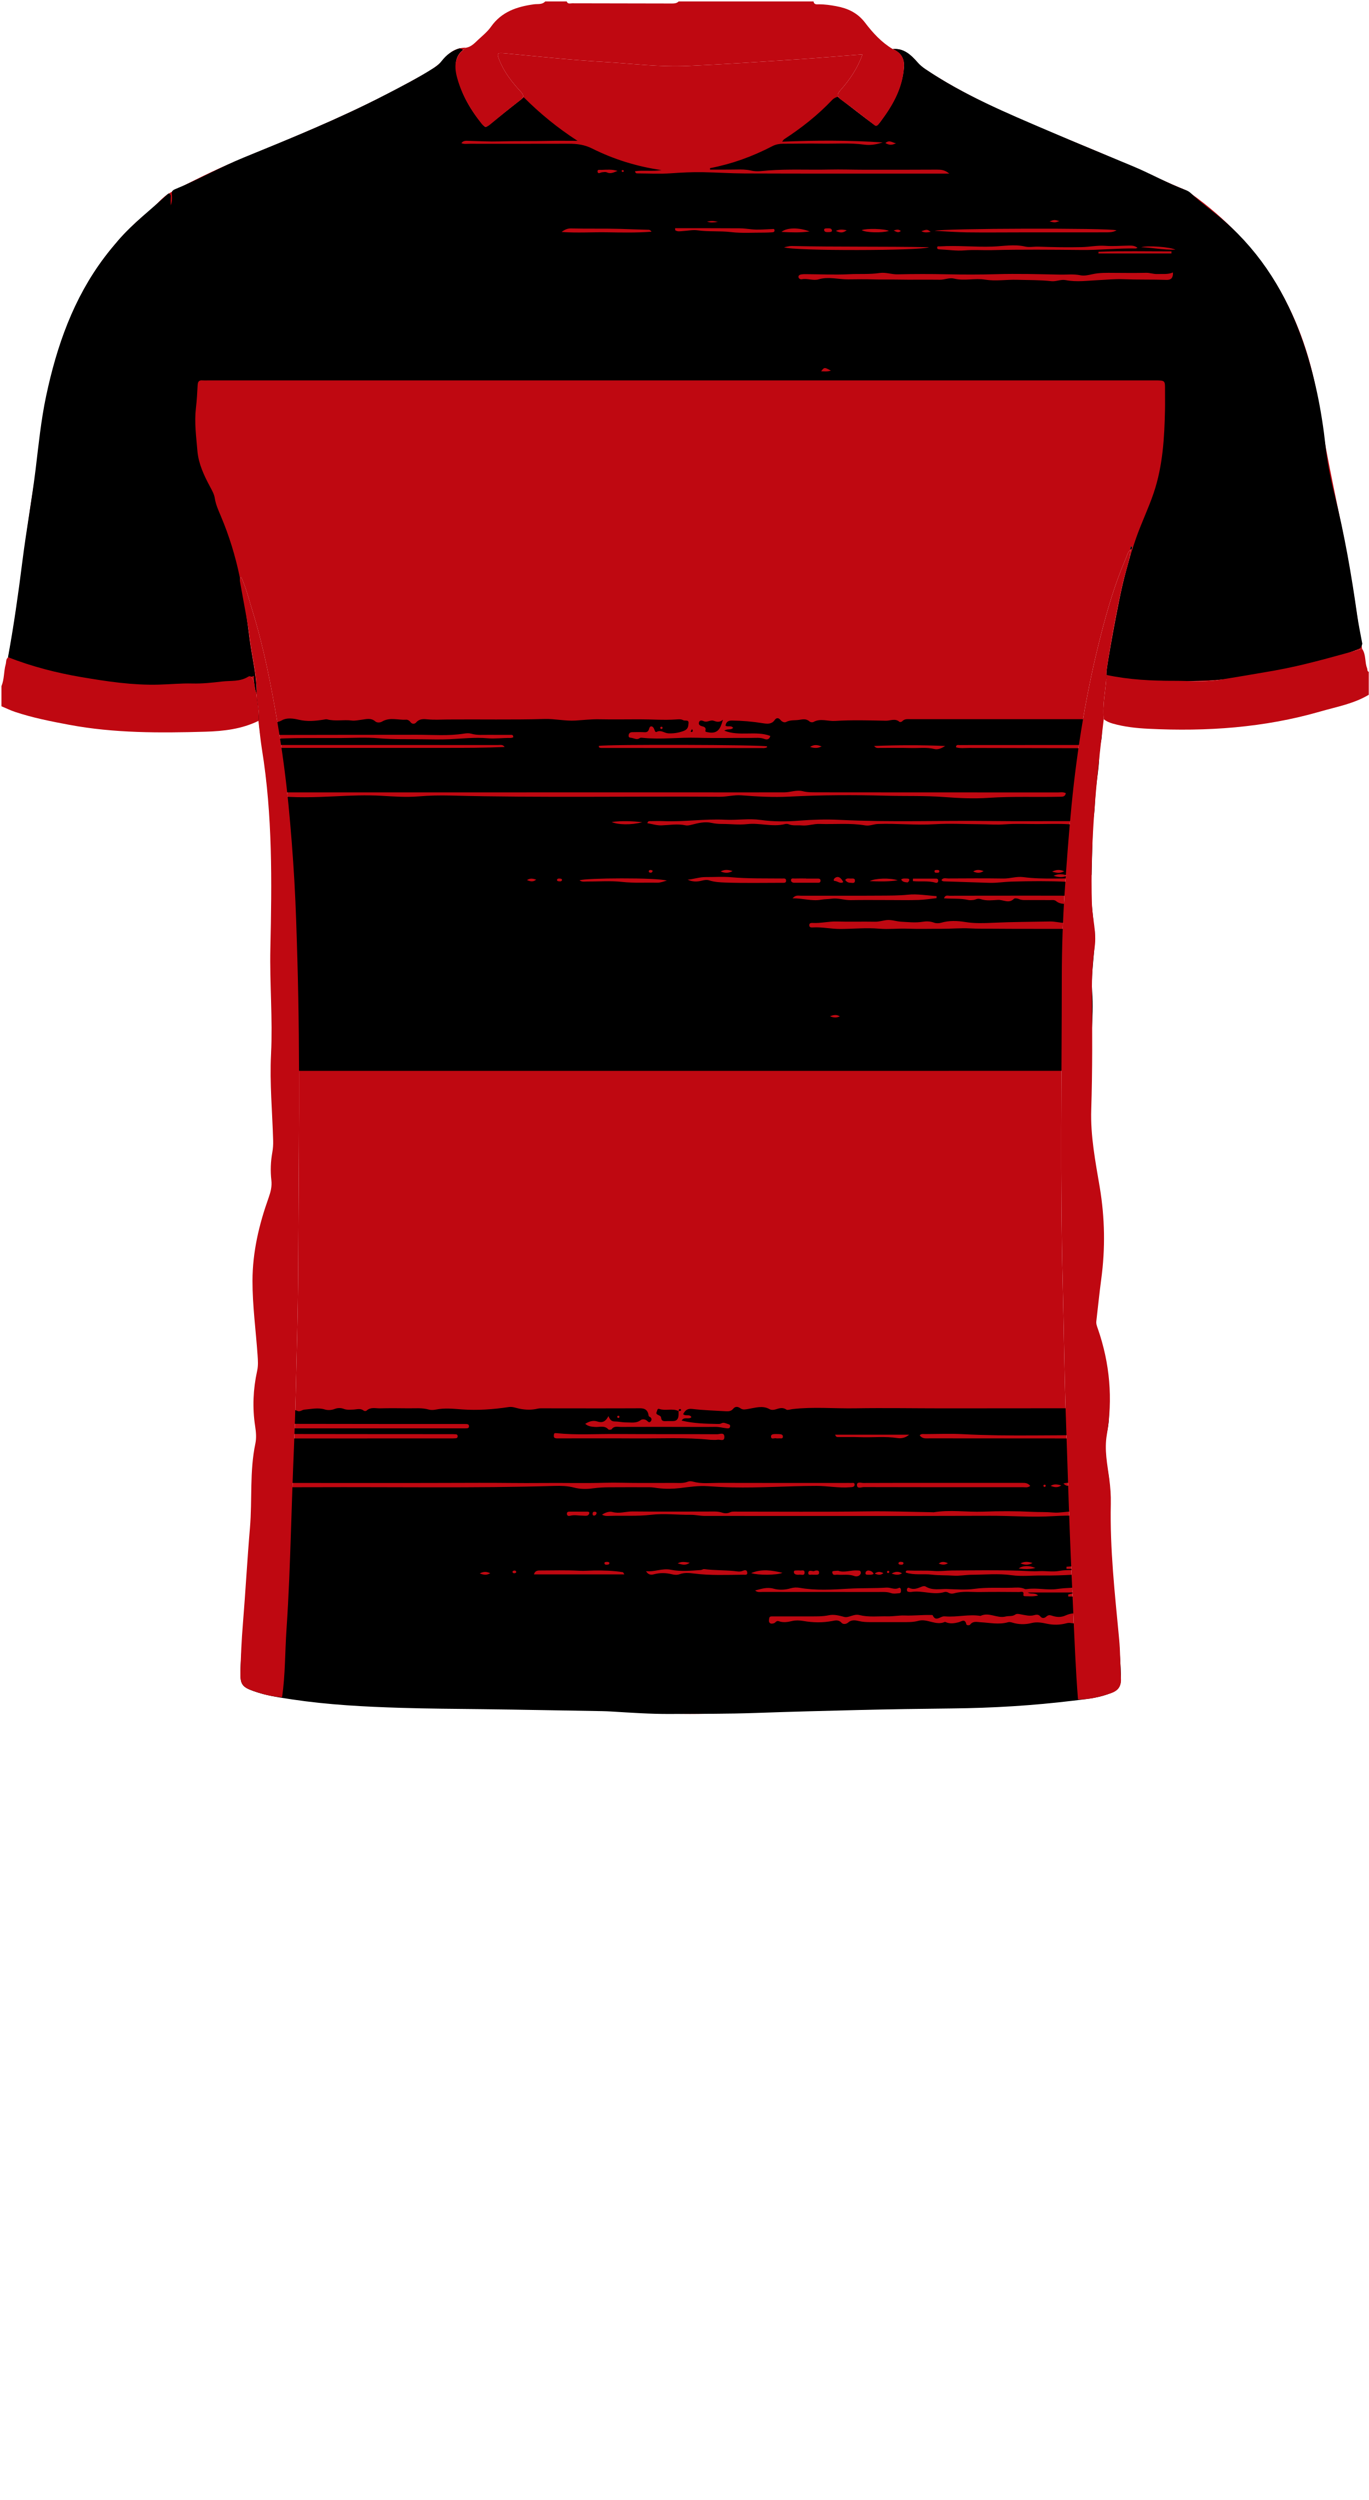 <!--?xml version="1.0" encoding="utf-8"?-->
<!-- Generator: Adobe Illustrator 24.2.3, SVG Export Plug-In . SVG Version: 6.00 Build 0)  -->
<svg version="1.1" id="Camada_1" xmlns="http://www.w3.org/2000/svg" xmlns:xlink="http://www.w3.org/1999/xlink" x="0px" y="0px" viewBox="0 0 229 418" enable-background="new 0 0 229 418" xml:space="preserve">
<g onclick="select(this)" class="" id="estampa-primaria" fill="#bf0811">
	<path d="M42.902,115.958c-0.358-0.764-0.184-1.656-0.608-2.417
		c-0.207-0.372-0.405-0.644-0.813-0.386c-1.333,0.844-2.878,0.617-4.314,0.783
		c-1.651,0.191-3.319,0.38-5.007,0.335c-1.869-0.05-3.743,0.141-5.615,0.191
		c-4.374,0.116-8.661-0.537-12.964-1.267c-4.191-0.712-8.254-1.768-12.204-3.307
		c1.798-9.509,2.691-19.151,4.262-28.695c0.843-5.123,1.159-10.324,2.257-15.417
		c1.771-8.212,4.54-15.988,9.641-22.784c2.098-2.796,4.47-5.34,7.214-7.503
		c1.336-1.053,2.301-2.536,3.833-3.335c3.615-1.887,7.258-3.725,11.031-5.28
		c9.988-4.115,19.998-8.181,29.459-13.446c1.974-1.099,4.012-2.076,5.517-3.9
		c0.81-0.982,1.993-1.59,3.372-1.554c-1.702,1.16-2.15,2.664-1.492,5.043
		c0.792,2.86,2.244,5.366,4.09,7.668c0.438,0.547,0.794,0.65,1.366,0.176
		c1.691-1.403,3.393-2.796,5.138-4.13c0.727-0.556,0.456-0.963,0.005-1.45
		c-1.448-1.562-2.74-3.232-3.541-5.23c-0.471-1.176-0.373-1.259,0.909-1.138
		c5.527,0.519,11.047,1.118,16.591,1.439c4.658,0.27,9.307,0.889,13.978,0.675
		c6.057-0.278,12.109-0.688,18.16-1.084c3.658-0.24,7.311-0.561,11.114-0.857
		c-0.847,2.351-2.15,4.25-3.685,5.984c-0.617,0.697-0.649,1.07,0.144,1.639
		c1.785,1.28,3.502,2.654,5.245,3.992c0.31,0.237,0.577,0.589,0.976,0.075
		c2.21-2.842,4.024-5.849,4.255-9.577c0.091-1.474-0.522-2.445-1.867-2.989
		c1.811-0.146,2.969,0.955,4.052,2.159c0.344,0.382,0.661,0.744,1.109,1.042
		c8.899,5.916,18.849,9.655,28.62,13.738c5.068,2.117,10.032,4.458,15.089,6.593
		c0.284,0.12,0.549,0.297,0.803,0.477c12.347,8.723,19.389,20.774,21.563,35.558
		c1.398,9.507,3.74,18.809,5.33,28.264c0.695,4.136,1.291,8.288,1.933,12.433
		c-4.877,1.337-9.724,2.763-14.724,3.648c-3.059,0.542-6.128,1.044-9.191,1.55
		c-2.434,0.402-4.941,0.149-7.416,0.153c-3.837,0.007-7.653-0.176-11.418-0.98
		c0.006-0.278-0.016-0.56,0.024-0.833c0.71-4.839,1.613-9.641,2.673-14.417
		c0.421-1.898,1.176-3.717,1.323-5.677c0.305-0.166,0.316-0.373,0.091-0.634
		c-0.104,0.218-0.204,0.417-0.079,0.643c-0.501,0.315-0.57,0.887-0.777,1.363
		c-1.791,4.123-3.058,8.428-4.175,12.765c-2.415,9.381-3.985,18.912-4.934,28.559
		c-0.471,4.791-0.821,9.589-1.143,14.387c-0.32,4.777-0.487,9.572-0.491,14.36
		c-0.012,17.074-0.29,34.149,0.154,51.224c0.19,7.308,0.259,14.619,0.512,21.927
		c0.169,4.868,0.325,9.737,0.488,14.605c0.203,6.025,0.462,12.045,0.745,18.066
		c0.235,4.984,0.41,9.971,0.812,14.946c-7.654,1.076-15.359,1.363-23.074,1.455
		c-12.948,0.154-25.89,0.563-38.833,0.93c-6.761,0.191-13.497-0.465-20.249-0.576
		c-8.711-0.143-17.423-0.25-26.134-0.422c-8.072-0.159-16.144-0.366-24.143-1.624
		c-0.236-0.037-0.471-0.087-0.706-0.131c0.552-3.76,0.484-7.563,0.742-11.344
		c0.383-5.612,0.577-11.239,0.762-16.862c0.147-4.469,0.288-8.937,0.479-13.405
		c0.258-6.025,0.373-12.056,0.523-18.085c0.104-4.194,0.178-8.394,0.195-12.585
		c0.068-17.032,0.357-34.066-0.14-51.098c-0.127-4.346-0.25-8.687-0.499-13.029
		c-0.246-4.291-0.576-8.57-0.995-12.846c-0.446-4.549-1.05-9.068-1.819-13.577
		c-1.078-6.323-2.288-12.608-4.181-18.744c-0.583-1.891-1.055-3.826-1.899-5.694
		c-0.302,0.298-0.245,0.54-0.206,0.765c0.573,3.306,1.275,6.596,1.692,9.921
		C42.203,110.101,43.015,112.976,42.902,115.958z"></path>
</g>
<g onclick="select(this)" class="" id="estampa-secundaria" fill="#000000">
	<path d="M42.967,116.182c-0.361-0.97-0.546-1.972-0.48-3.177
		c-1.104,0.337-2.08,0.736-3.107,0.93c-0.351,0.067-0.691,0.227-1.043,0.255
		c-2.813,0.222-5.604,0.696-8.45,0.522c-2.545-0.155-5.104-0.081-7.649-0.24
		c-3.726-0.233-7.438-0.473-11.123-1.284c-2.699-0.594-5.28-1.457-7.864-2.363
		c-0.664-0.233-1.279-0.607-1.917-0.917c0.979-5.342,1.739-10.716,2.416-16.103
		c0.641-5.105,1.574-10.17,2.198-15.275c0.504-4.122,0.905-8.254,1.768-12.32
		c1.773-8.356,4.549-16.298,9.767-23.206c0.722-0.956,1.487-1.881,2.269-2.79
		c2.513-2.921,5.595-5.238,8.399-7.85c0.355,0.028,0.447,0.216,0.418,0.562
		c-0.038,0.465-0.009,0.935-0.009,1.402c0.303-0.726,0.226-1.439,0.165-2.151
		c0.076-0.305,0.307-0.443,0.576-0.552c3.902-1.587,7.562-3.691,11.465-5.286
		c7.989-3.264,15.992-6.503,23.668-10.478c2.781-1.44,5.571-2.864,8.212-4.559
		c0.482-0.309,0.891-0.656,1.234-1.105c0.772-1.009,1.75-1.735,2.975-2.109
		c0.206,0.057,0.435,0.067,0.563,0.28c-1.348,1.051-1.291,2.52-1.005,3.934
		c0.679,3.361,2.352,6.238,4.602,8.795c0.051,0.058,0.13,0.09,0.258,0.176
		c2.1-1.661,4.218-3.336,6.336-5.012c2.674,2.675,5.579,5.072,9,7.285
		c-1.861,0-3.414-0.032-4.965,0.007c-2.712,0.067-5.423,0.001-8.137,0.088
		c-1.651,0.053-3.341-0.055-5.014-0.091c-0.457-0.01-0.97-0.111-1.318,0.385
		c0.476,0.191,0.955,0.102,1.421,0.102c5.518,0.005,11.036,0.006,16.554-0.008
		c1.359-0.003,2.601,0.152,3.896,0.798c3.595,1.794,7.417,3.003,11.611,3.61
		c-1.604,0.256-3.028-0.02-4.432,0.19c0.036,0.265,0.181,0.36,0.339,0.36
		c1.908,0.011,3.823,0.116,5.72-0.019c1.773-0.126,3.531-0.215,5.312-0.182
		c2.299,0.043,4.593,0.201,6.89,0.212c5.302,0.024,10.605,0.025,15.907,0.028
		c5.676,0.004,11.351-0.001,17.027-0.002c0.403-0,0.806-0,1.37-0
		c-0.713-0.61-1.358-0.67-2.055-0.666c-4.021,0.024-8.042,0.024-12.064,0.02
		c-1.998-0.002-3.998-0.08-5.995-0.033c-3.39,0.079-6.78-0.107-10.173,0.152
		c-0.92,0.07-1.903,0.248-2.829,0.027c-0.873-0.208-1.737-0.203-2.615-0.183
		c-0.719,0.016-1.439,0.013-2.158,0.015c-0.708,0.002-1.416,0-2.124,0
		c-0.003-0.082-0.007-0.164-0.01-0.245c3.668-0.696,7.131-1.959,10.432-3.677
		c0.573-0.298,1.197-0.407,1.851-0.406c2.079,0.005,4.159-0.056,6.238-0.017
		c2.432,0.046,4.868-0.16,7.298,0.172c1.032,0.141,2.066-0.049,3.075-0.371
		c-5.567-0.368-11.134-0.376-16.827-0.122c0.176-0.226,0.229-0.343,0.32-0.402
		c2.923-1.899,5.647-4.041,8.047-6.579c0.26-0.275,0.571-0.425,0.918-0.532
		c2.127,1.605,4.175,3.314,6.384,4.836c0.511-0.195,0.758-0.685,1.048-1.084
		c1.867-2.562,3.33-5.303,3.654-8.535c0.155-1.544-0.491-2.582-1.882-3.199
		c1.869-0.18,3.062,0.968,4.152,2.208c0.403,0.458,0.833,0.815,1.329,1.15
		c6.397,4.329,13.482,7.286,20.533,10.306c4.722,2.022,9.472,3.98,14.215,5.952
		c2.968,1.234,5.768,2.841,8.786,3.966c0.281,0.105,0.562,0.245,0.806,0.475
		c1.805,1.701,3.847,3.12,5.711,4.753c6.193,5.429,10.333,12.207,13.029,19.918
		c2.013,5.757,3.202,11.701,3.857,17.756c0.293,2.708,0.829,5.371,1.491,8.007
		c1.675,6.668,2.836,13.43,3.8,20.231c0.224,1.579,0.564,3.141,0.85,4.71
		c-0.101,0.33-0.126,0.647-0.552,0.828c-2.533,1.079-5.145,1.948-7.801,2.617
		c-3.974,1-8.043,1.536-12.089,2.191c-3.16,0.511-6.338,0.485-9.508,0.683
		c-1.314,0.082-2.629-0.102-3.939-0.096c-2.712,0.012-5.414-0.052-8.055-0.705
		c-0.582-0.144-0.662,0.185-0.885,0.47c-0.038-1.123,0.153-2.233,0.337-3.325
		c0.555-3.293,1.179-6.575,1.826-9.852c0.694-3.517,1.616-6.975,2.788-10.369
		c0.897-2.599,2.111-5.068,2.989-7.679c1.524-4.533,1.785-9.207,1.886-13.915
		c0.023-1.079-0.005-2.159,0.003-3.238c0.012-1.637,0.016-1.637-1.646-1.637
		c-52.828-0-105.655-0-158.483,0c-0.28,0-0.562,0.022-0.839-0.004
		c-0.606-0.058-0.82,0.174-0.854,0.805c-0.068,1.272-0.137,2.551-0.286,3.813
		c-0.284,2.405,0.047,4.777,0.245,7.15c0.182,2.178,1.114,4.143,2.139,6.05
		c0.322,0.6,0.666,1.208,0.769,1.876c0.169,1.084,0.621,2.059,1.037,3.046
		c1.368,3.241,2.397,6.587,3.115,10.027c0.643,3.08,1.162,6.184,1.502,9.313
		C41.961,109.191,42.891,112.63,42.967,116.182z M196.208,45.551
		c-0.873,0.372-1.74,0.221-2.601,0.263c-0.647,0.031-1.246-0.22-1.897-0.204
		c-1.797,0.043-3.597,0.024-5.395,0.009c-1.197-0.01-2.387-0.042-3.572,0.222
		c-0.656,0.146-1.379,0.313-2.011,0.181c-1.136-0.237-2.272-0.086-3.39-0.109
		c-3.573-0.076-7.15-0.177-10.728-0.073c-2.735,0.08-5.472,0.074-8.209,0.016
		c-2.755-0.059-5.512-0.057-8.267,0.008c-1.009,0.024-1.982-0.369-2.961-0.224
		c-1.716,0.254-3.44,0.119-5.158,0.206c-2.416,0.123-4.845,0.001-7.268-0.012
		c-0.239-0.001-0.482,0.004-0.717,0.044c-0.241,0.042-0.497,0.152-0.468,0.443
		c0.028,0.284,0.355,0.407,0.538,0.371c0.956-0.191,1.93,0.281,2.835,0.01
		c1.667-0.5,3.323,0.03,4.973,0.007c1.388-0.019,2.834-0.039,4.245,0.009
		c1.284,0.043,2.599-0.004,3.904,0.024c2.383,0.052,4.768-0.009,7.152,0.028
		c0.806,0.012,1.59-0.389,2.373-0.192c1.727,0.435,3.469-0.108,5.199,0.177
		c1.774,0.292,3.565-0.032,5.352,0.023c1.913,0.059,3.829,0.023,5.734,0.234
		c0.809,0.09,1.575-0.338,2.375-0.18c1.855,0.366,3.705,0.083,5.558-0
		c1.346-0.06,2.708-0.207,4.036-0.152c2.433,0.101,4.865,0.033,7.296,0.117
		C195.843,46.82,196.262,46.498,196.208,45.551z M156.36,38.59
		c1.798,0.09,3.595,0.234,5.393,0.259c2.944,0.042,5.889,0.006,8.833,0.004
		c4.835-0.003,9.671-0.006,14.506-0.006c0.572-0,1.134-0.029,1.674-0.338
		C185.757,38.09,157.488,38.162,156.36,38.59z M190.284,41.432
		c-0.524-0.4-1.003-0.378-1.475-0.371c-1.303,0.017-2.605,0.139-3.911,0.038
		c-1.319-0.102-2.62,0.183-3.927,0.215c-2.419,0.06-4.844,0.011-7.263-0.076
		c-0.752-0.027-1.535,0.144-2.236-0.019c-1.83-0.424-3.665-0.052-5.458,0.008
		c-2.939,0.099-5.865-0.225-8.795-0.034c-0.194,0.013-0.419-0.101-0.455,0.182
		c-0.034,0.266,0.194,0.309,0.397,0.317c1.393,0.055,2.814,0.291,4.167,0.174
		c1.55-0.134,3.085-0.004,4.619-0.044c4.976-0.13,9.958-0.08,14.937-0.026
		c3.033,0.033,6.051-0.312,9.082-0.253
		C190.041,41.547,190.115,41.495,190.284,41.432z M131.153,41.343
		c1.558,0.648,23.202,0.587,24.248-0.013c-7.658-0.155-15.321-0.024-22.979-0.204
		C132.001,41.116,131.576,41.267,131.153,41.343z M93.942,38.784
		c2.69,0.191,5.12,0.014,7.543,0.054c2.459,0.041,4.924,0.099,7.496-0.098
		c-0.261-0.382-0.468-0.326-0.656-0.329c-1.504-0.029-3.011-0.101-4.511-0.144
		c-2.746-0.08-5.49-0.006-8.234-0.076
		C95.071,38.177,94.591,38.282,93.942,38.784z M112.921,38.15
		c0.009,0.114,0.019,0.228,0.028,0.342c0.387,0.274,0.83,0.168,1.251,0.141
		c0.83-0.053,1.715-0.236,2.482-0.126c1.857,0.264,3.719,0.073,5.576,0.295
		c1.849,0.22,3.742,0.081,5.616,0.091c0.438,0.002,0.877-0.028,1.314-0.051
		c0.218-0.011,0.402-0.102,0.373-0.353c-0.033-0.286-0.235-0.201-0.441-0.193
		c-1.132,0.043-2.276,0.157-3.395,0.042c-0.669-0.069-1.337-0.162-2.011-0.168
		c-1.713-0.014-3.426-0.017-5.139-0.019
		C116.691,38.148,114.806,38.15,112.921,38.15z M195.958,42.374
		c0.001-0.115,0.002-0.231,0.002-0.346c-4.072,0.007-8.144-0.097-12.215,0.068
		c0,0.093,0,0.186,0,0.279C187.816,42.374,191.887,42.374,195.958,42.374
		z M130.721,38.773c1.679,0.093,3.193,0.15,4.705-0.082
		C133.625,38.011,131.619,38.026,130.721,38.773z M148.686,38.607
		c-0.674-0.37-3.737-0.459-4.543-0.131
		C144.815,38.902,147.53,38.98,148.686,38.607z M190.9,41.335
		c1.839,0.059,3.653,0.465,5.711,0.409
		C195.829,41.299,191.95,40.997,190.9,41.335z M103.301,28.579
		c-0.897-0.304-1.796-0.207-2.688-0.177c-0.247,0.008-0.704-0.114-0.659,0.268
		c0.061,0.512,0.461,0.168,0.738,0.136c0.273-0.031,0.595-0.094,0.821,0.014
		C102.167,29.129,102.719,28.787,103.301,28.579z M148.104,23.916
		c0.654,0.397,1.204,0.347,1.768,0.022C149.325,23.91,148.807,23.295,148.104,23.916z
		 M138.991,61.968c-1.101-0.597-1.101-0.597-1.635,0.108
		C137.876,62.083,138.335,62.17,138.991,61.968z M138.623,38.806
		c0.235-0.008,0.58-0.008,0.536-0.294c-0.06-0.392-0.471-0.332-0.776-0.336
		c-0.23-0.003-0.58,0-0.531,0.292
		C137.915,38.842,138.307,38.815,138.623,38.806z M175.561,37.022
		c0.89,0.209,0.89,0.209,1.644-0.056
		C176.356,36.722,176.356,36.722,175.561,37.022z M155.683,38.757
		c-0.609-0.432-0.609-0.432-1.561-0.104
		C154.664,38.947,155.146,38.856,155.683,38.757z M141.632,38.487
		c-0.654-0.11-1.135-0.197-1.819,0.113
		C140.525,38.937,141.005,38.999,141.632,38.487z M149.491,38.527
		c0.509,0.291,0.809,0.429,1.193,0.093C150.328,38.295,150.012,38.375,149.491,38.527z
		 M120.092,37.095c-0.725-0.182-1.171-0.184-1.822-0.036
		C118.919,37.262,119.365,37.202,120.092,37.095z M104.135,28.423
		c-0.138,0.043-0.177,0.144-0.121,0.252c0.025,0.048,0.133,0.09,0.192,0.077
		c0.127-0.027,0.17-0.139,0.109-0.248
		C104.288,28.456,104.19,28.446,104.135,28.423z"></path>
	<path d="M182.395,179.031c-21.038,0.001-42.077,0.003-63.115,0.003
		c-23.958,0-47.916-0.001-71.874-0.001c-0.32,0-0.643-0.027-0.959,0.005
		c-0.662,0.068-0.829-0.195-0.914-0.865c-0.337-2.643,0.142-5.254,0.174-7.88
		c0.017-1.433-0.077-2.871-0.188-4.301c-0.219-2.833-0.273-5.663,0.022-8.493
		c0.101-0.966-0.132-1.908-0.152-2.867c-0.058-2.799,0.184-5.59,0.174-8.389
		c-0.011-2.959-0.17-5.911-0.244-8.866c-0.028-1.114-0.196-2.225-0.319-3.335
		c-0.079-0.71,0.243-1.086,0.97-1.004c3.344,0.378,6.707,0.258,10.042,0.099
		c2.594-0.124,5.19-0.241,7.766-0.093c2.074,0.119,4.154,0.274,6.206,0.106
		c1.796-0.147,3.584-0.19,5.37-0.143c15.027,0.393,30.057,0.102,45.085,0.203
		c1.199,0.008,2.36-0.335,3.567-0.241c2.664,0.208,5.337,0.355,8.005,0.219
		c5.388-0.275,10.78-0.303,16.166-0.153c3.268,0.091,6.547-0.026,9.797,0.223
		c2.475,0.19,4.951,0.299,7.397,0.133c3.99-0.271,7.974-0.092,11.959-0.184
		c0.392-0.009,0.817,0.037,0.961-0.587c-0.434-0.244-0.912-0.133-1.357-0.133
		c-10.719-0.009-21.438-0.009-32.158-0.012c-2.599-0.001-5.199,0.007-7.798-0.01
		c-0.909-0.006-1.81,0.045-2.725-0.19c-1.012-0.259-2.041,0.197-3.069,0.199
		c-5.359,0.011-10.719,0-16.078,0c-17.278,0-34.556,0.002-51.834,0.004
		c-5.799,0-11.599,0.002-17.398-0.002c-1.04-0.001-1.068-0.01-1.188-1.022
		c-0.248-2.095-0.467-4.193-0.711-6.415c3.43,0,6.821,0,10.211,0
		c3.359-0,6.719-0,10.078-0c3.4-0,6.799,0,10.199-0
		c3.315-0,6.63,0,9.953-0.149c-0.303-0.448-0.71-0.332-1.072-0.333
		c-9.599-0.007-19.197-0.005-28.796-0.004c-3.16,0-6.319,0.001-9.479,0
		c-0.28-0-0.561,0.005-0.838-0.026c-0.314-0.035-0.34-0.292-0.336-0.536
		c0.003-0.236,0.146-0.356,0.377-0.37c0.16-0.009,0.32-0.008,0.479-0.02
		c4.065-0.297,8.137-0.184,12.206-0.208c2.12-0.013,4.251-0.142,6.356,0.035
		c2.463,0.207,4.918,0.129,7.377,0.168c1.5,0.024,3.003,0.055,4.501-0.009
		c2.109-0.09,4.222-0.347,6.325-0.158c1.315,0.119,2.601-0.076,3.901-0.047
		c0.148,0.003,0.298-0.072,0.436-0.108c0.032-0.515-0.332-0.409-0.575-0.411
		c-1.16-0.013-2.32,0.01-3.48-0.007c-0.991-0.015-1.987,0.104-2.971-0.191
		c-0.368-0.11-0.804-0.078-1.193-0.015c-2.621,0.424-5.259,0.191-7.886,0.195
		c-8.693,0.012-17.386,0.011-26.078,0.035c-0.065-0.129-0.129-0.258-0.194-0.387
		c0.039-0.199,0.139-0.403-0.05-0.582c-0.033-0.326-0.066-0.651-0.098-0.977
		c0.014-0.13,0.028-0.261,0.043-0.391c0.752-0.063,1.481-0.095,2.242,0.118
		c0.465,0.13,0.983,0.09,1.551-0.236c0.816-0.468,1.902-0.308,2.805-0.094
		c1.42,0.337,2.787,0.211,4.179-0.015c0.195-0.032,0.41-0.087,0.591-0.039
		c1.353,0.352,2.735,0.015,4.098,0.191c0.54,0.07,1.101-0.068,1.65-0.133
		c0.739-0.088,1.557-0.358,2.273,0.265c0.304,0.264,0.823,0.235,1.145,0.043
		c1.314-0.783,2.712-0.217,4.064-0.315c0.222-0.016,0.511,0.14,0.695,0.401
		c0.255,0.363,0.704,0.341,0.932,0.072c0.563-0.666,1.288-0.591,1.987-0.526
		c1.1,0.102,2.192,0.029,3.29,0.02c5.397-0.046,10.798,0.072,16.192-0.084
		c1.772-0.051,3.483,0.367,5.233,0.258c1.308-0.081,2.607-0.239,3.925-0.212
		c2.238,0.047,4.478,0.01,6.717,0.006c2.056-0.004,4.112,0.17,6.17,0.023
		c0.392-0.028,0.809-0.08,1.177,0.125c0.303,0.169,0.948-0.154,0.891,0.503
		c-0.046,0.536-0.072,1.024-0.858,1.308c-0.859,0.311-1.682,0.43-2.539,0.385
		c-0.643-0.034-1.205-0.628-1.947-0.242c-0.227,0.118-0.312-0.233-0.402-0.467
		c-0.217-0.565-0.703-0.63-0.836-0.099c-0.199,0.793-0.691,0.603-1.184,0.602
		c-0.56-0.002-1.12-0.013-1.679,0.011c-0.367,0.016-0.595,0.229-0.585,0.614
		c0.009,0.344,0.292,0.296,0.522,0.339c0.451,0.084,0.878,0.381,1.359,0.031
		c0.133-0.097,0.391-0.049,0.588-0.029c3.01,0.296,6.018-0.111,9.03-0.021
		c2.996,0.089,5.997,0.007,8.995,0.028c0.748,0.005,1.504-0.107,2.249,0.179
		c0.36,0.139,0.808,0.114,0.965-0.509c-2.424-0.93-5.102,0.127-7.693-0.878
		c0.546-0.401,1.096-0.03,1.469-0.48c-0.34-0.465-0.91-0.096-1.275-0.353
		c0.089-0.618,0.433-0.868,1.067-0.862c1.749,0.016,3.481,0.169,5.208,0.449
		c0.701,0.114,1.441,0.192,1.952-0.532c0.298-0.423,0.642-0.41,0.975-0.013
		c0.254,0.303,0.641,0.492,0.958,0.325c0.682-0.358,1.397-0.234,2.095-0.336
		c0.654-0.096,1.233-0.249,1.786,0.244c0.187,0.167,0.507,0.194,0.688,0.094
		c1.17-0.646,2.399-0.088,3.592-0.165c2.826-0.181,5.672-0.095,8.509-0.036
		c0.746,0.016,1.555-0.454,2.269,0.184c0.073,0.065,0.36,0.018,0.438-0.071
		c0.407-0.466,0.939-0.373,1.45-0.373c10.276-0.002,20.552-0.002,30.828-0
		c1.106,0,1.106,0.005,1.208,1.158c-0.059,1.057-0.014,2.126-0.358,3.15
		c-6.394,0.004-12.788,0.007-19.182,0.011c-1.439,0.001-2.877-0.007-4.316,0.009
		c-0.232,0.003-0.599-0.14-0.612,0.376c0.734,0.218,1.492,0.102,2.235,0.105
		c7.272,0.026,14.544,0.037,21.816,0.053c0.003,0.15,0.005,0.3,0.008,0.45
		c-0.189,0.177-0.169,0.388-0.096,0.606c-0.001,2.146-0.447,4.251-0.62,6.382
		c-0.128,1.576-0.091,3.171-0.439,4.727c-0.977,0.171-1.955,0.019-2.933,0.016
		c-4.677-0.013-9.354,0.042-14.03-0.02c-8.462-0.112-16.925,0.24-25.387-0.193
		c-2.257-0.115-4.531-0.045-6.807,0.136c-2.122,0.169-4.279,0.182-6.434-0.124
		c-1.946-0.276-3.938,0.068-5.913-0.034c-3.428-0.177-6.844,0.381-10.275,0.234
		c-0.718-0.031-1.439-0.013-2.159,0.001c-0.211,0.004-0.491-0.08-0.593,0.347
		c0.8,0.13,1.571,0.393,2.386,0.363c1.333-0.048,2.661-0.297,4.001-0.008
		c0.335,0.072,0.696-0.015,1.055-0.107c1.075-0.276,2.188-0.544,3.285-0.301
		c0.597,0.132,1.174,0.18,1.766,0.178c1.41-0.004,2.81,0.187,4.233,0.026
		c2.087-0.236,4.187,0.521,6.287-0.001c0.187-0.046,0.42-0.051,0.593,0.019
		c0.734,0.299,1.499,0.137,2.247,0.207c1.005,0.094,1.956-0.289,2.962-0.253
		c2.545,0.09,5.102-0.188,7.635,0.247c0.73,0.126,1.396-0.214,2.115-0.24
		c3.177-0.118,6.347,0.242,9.527,0.041c2.49-0.158,4.99-0.008,7.484,0.003
		c1.42,0.006,2.83,0.125,4.264,0.015c1.789-0.137,3.596-0.043,5.394-0.045
		c1.719-0.002,3.443-0.075,5.156,0.025c1.291,0.076,2.569,0.376,3.828,0.042
		c0.332,0.437-0.033,0.935,0.273,1.308c-0.061,2.36-0.122,4.721-0.183,7.081
		c-0.129,0.57-0.511,0.679-1.047,0.658c-3.462-0.135-6.935,0.209-10.39-0.248
		c-1.122-0.148-2.197,0.26-3.319,0.241c-3.075-0.052-6.151-0.028-9.227-0.011
		c-0.375,0.002-0.853-0.188-1.13,0.272c0.149,0.199,0.306,0.209,0.464,0.214
		c2.517,0.081,5.034,0.16,7.55,0.245c1.235,0.042,2.459-0.172,3.682-0.206
		c3.141-0.087,6.292-0.119,9.428,0.036c1.307,0.065,2.591,0.161,3.888-0.019
		c0.014,0.155,0.029,0.311,0.043,0.466c-0.207,0.243-0.11,0.535-0.119,0.806
		c-0.035,1.078-0.03,1.076-1.147,1.073c-2.479-0.006-4.957-0.013-7.436-0.013
		c-4.997-0.001-9.994-0.001-14.991,0.014c-0.298,0.001-0.722-0.189-0.938,0.431
		c1.405,0.112,2.759-0.03,4.072,0.281c0.265,0.063,0.559,0.019,0.837-0.002
		c0.154-0.012,0.31-0.068,0.456-0.126c0.273-0.109,0.537-0.099,0.814-0.008
		c0.936,0.308,1.908,0.173,2.85,0.117c0.88-0.052,1.817,0.682,2.668-0.178
		c0.133-0.135,0.575-0.082,0.81,0.025c0.543,0.246,1.097,0.174,1.649,0.179
		c1.199,0.011,2.399-0.005,3.598,0.009c0.346,0.004,0.7-0.085,1.027,0.184
		c0.698,0.574,1.727,0.524,2.262,0.202c0.974-0.587,1.916-0.238,2.852-0.396
		c0.385-0.065,0.578,0.172,0.792,0.404c0.112,1.141,0.225,2.282,0.337,3.423
		c-1.539-0.029-3.077,0.049-4.617,0.022c-0.918-0.016-1.786-0.285-2.713-0.266
		c-3.155,0.065-6.31,0.066-9.465,0.216c-1.544,0.073-3.103,0.134-4.684-0.128
		c-1.291-0.213-2.691-0.272-4.03,0.127c-0.365,0.109-0.833,0.116-1.182-0.018
		c-0.631-0.242-1.28-0.249-1.886-0.15c-1.225,0.2-2.426,0.053-3.641-0.012
		c-0.831-0.045-1.622-0.377-2.474-0.26c-0.624,0.086-1.22,0.279-1.873,0.265
		c-2.116-0.046-4.236,0.035-6.351-0.036c-1.361-0.046-2.684,0.317-4.039,0.242
		c-0.269-0.015-0.616-0.011-0.599,0.396c0.017,0.404,0.365,0.368,0.631,0.353
		c1.516-0.086,3.002,0.26,4.52,0.259c2.178-0.001,4.351-0.239,6.535-0.046
		c1.562,0.138,3.137-0.062,4.712-0.002c1.93,0.073,3.864,0.01,5.797,0.02
		c1.571,0.008,3.131-0.152,4.717-0.065c1.234,0.068,2.499,0.04,3.751,0.051
		c4.073,0.037,8.146,0.02,12.219,0.027c0.355,0.001,0.707,0.063,1.058,0.106
		c1.254,0.152,2.523,0.313,3.769-0.097c0.152,1.234,0.031,2.461-0.066,3.691
		c-0.179,2.262-0.492,4.529-0.326,6.797
		C183.014,170.219,182.282,174.614,182.395,179.031z M156.666,150.161
		c0-0.114,0-0.228,0-0.342c-1.596-0.098-3.214-0.402-4.782-0.237
		c-1.557,0.164-3.101,0.145-4.647,0.158c-4.437,0.037-8.875,0.001-13.312,0.011
		c-0.386,0.001-0.845-0.154-1.354,0.438c1.741-0.022,3.234,0.512,4.762,0.235
		c0.598-0.108,1.188-0.085,1.774-0.17c1.086-0.156,2.118,0.26,3.196,0.238
		c2.135-0.043,4.271-0.013,6.407-0.013c1.639,0,3.279,0.038,4.917-0.014
		C154.642,150.434,155.653,150.267,156.666,150.161z M100.178,124.707
		c-0.002,0.04-0.008,0.08-0.005,0.12c0.003,0.035,0.007,0.076,0.027,0.102
		c0.023,0.03,0.061,0.056,0.097,0.068c0.075,0.024,0.153,0.053,0.229,0.053
		c8.916,0.009,17.831,0.017,26.747,0.021c0.316,0,0.64,0.043,0.943-0.096
		c0.036-0.016,0.077-0.036,0.099-0.067c0.093-0.13-0.143-0.052,0.003-0.118
		C127.521,124.499,101.503,124.422,100.178,124.707z M115.025,147.075
		c0.781,0.362,1.564,0.369,2.328,0.171c0.439-0.114,0.881-0.19,1.289-0.056
		c0.876,0.288,1.809,0.332,2.681,0.363c3.189,0.114,6.384,0.047,9.577,0.043
		c0.271-0,0.615,0.042,0.597-0.38c-0.018-0.416-0.363-0.337-0.629-0.34
		c-2.864-0.031-5.727,0.039-8.588-0.215c-1.413-0.125-2.847-0.015-4.271-0.024
		C116.995,146.631,116.036,146.981,115.025,147.075z M111.548,147.233
		c-1.622-0.543-13.751-0.451-14.604-0.053c0.418,0.317,0.858,0.196,1.259,0.199
		c1.952,0.016,3.922-0.151,5.85,0.065c1.992,0.223,3.967,0.084,5.949,0.13
		C110.514,147.585,111.032,147.353,111.548,147.233z M146.222,124.719
		c0.312,0.432,0.682,0.324,1.027,0.326c1.713,0.012,3.427-0.031,5.139,0.018
		c1.301,0.037,2.603-0.16,3.91,0.166c0.581,0.145,1.239-0.13,1.804-0.509
		C154.132,124.544,150.178,124.553,146.222,124.719z M134.839,146.887
		c0-0.005,0-0.011,0-0.016c-0.636,0-1.272-0.016-1.907,0.008
		c-0.239,0.009-0.64-0.123-0.62,0.315c0.01,0.227,0.256,0.394,0.526,0.395
		c1.351,0.003,2.701,0.003,4.052-0.001c0.228-0.001,0.374-0.119,0.368-0.361
		c-0.007-0.246-0.175-0.336-0.393-0.338
		C136.189,146.884,135.514,146.887,134.839,146.887z M107.436,137.466
		c-1.704-0.196-3.41-0.259-5.115-0.042
		C103.299,137.911,105.612,137.961,107.436,137.466z M152.714,146.893
		c-0.004,0.14-0.008,0.28-0.012,0.419c1.268,0.139,2.577-0.098,3.822,0.272
		c0.193,0.058,0.398-0.048,0.416-0.307c0.017-0.238-0.101-0.382-0.341-0.383
		C155.304,146.891,154.009,146.893,152.714,146.893z M150.171,147.173
		c-1.338-0.433-3.809-0.352-4.689,0.145
		C147.229,147.384,148.701,147.412,150.171,147.173z M141.065,147.476
		c-0.417-0.806-0.886-1.051-1.381-0.706c-0.188,0.131-0.372,0.496-0.056,0.513
		C140.112,147.309,140.54,147.812,141.065,147.476z M176.234,146.425
		c0.763,0.223,1.527,0.356,2.262-0.044
		C177.737,146.086,176.984,146.081,176.234,146.425z M141.375,147.11
		c0.212,0.313,0.504,0.475,0.855,0.475c0.279-0,0.719,0.169,0.778-0.264
		c0.075-0.558-0.422-0.429-0.735-0.436
		C141.988,146.878,141.66,146.771,141.375,147.11z M120.552,145.702
		c0.606,0.239,1.21,0.356,1.994-0.072
		C121.723,145.366,121.133,145.365,120.552,145.702z M137.438,124.787
		c-0.593-0.207-1.191-0.407-1.934,0.089
		C136.264,125.128,136.851,125.103,137.438,124.787z M178.016,145.66
		c-0.611-0.251-1.216-0.345-2.029,0.067
		C176.833,145.988,177.428,146.005,178.016,145.66z M88.151,147.141
		c0.526,0.228,1.053,0.363,1.535-0.081C89.169,146.886,88.657,146.784,88.151,147.141
		z M150.743,147.02c0.204,0.47,0.655,0.458,1.04,0.51
		c0.089,0.012,0.266-0.19,0.304-0.322c0.082-0.285-0.155-0.319-0.355-0.321
		C151.419,146.886,151.095,146.81,150.743,147.02z M140.488,169.927
		c-0.474-0.295-0.944-0.309-1.652-0.018
		C139.544,170.205,140.014,170.15,140.488,169.927z M182.852,133.095
		c-0.622-0.514-0.915-0.519-1.632-0.023
		C181.782,133.279,182.297,133.256,182.852,133.095z M162.791,145.703
		c0.529,0.226,1.058,0.361,1.746-0.064
		C163.812,145.372,163.299,145.359,162.791,145.703z M156.738,145.916
		c0.179-0.006,0.368-0.006,0.39-0.19c0.035-0.282-0.205-0.28-0.389-0.277
		c-0.176,0.003-0.437-0.039-0.421,0.245
		C156.332,145.963,156.588,145.892,156.738,145.916z M94.01,147.161
		c0.016-0.22-0.14-0.251-0.292-0.267c-0.191-0.021-0.422-0.046-0.523,0.137
		c-0.077,0.141,0.032,0.297,0.222,0.304
		C93.631,147.343,93.881,147.441,94.01,147.161z M109.168,145.615
		c0.025-0.074-0.11-0.112-0.215-0.146c-0.162-0.053-0.353-0.021-0.415,0.127
		c-0.066,0.158,0.04,0.297,0.239,0.306
		C108.936,145.908,109.093,145.908,109.168,145.615z M110.811,121.78
		c0.057-0.208-0.036-0.274-0.159-0.281c-0.062-0.003-0.162,0.045-0.184,0.096
		c-0.049,0.11-0.007,0.232,0.11,0.276
		C110.699,121.916,110.787,121.842,110.811,121.78z M180.448,132.964
		c-0.056-0.183-0.168-0.231-0.277-0.191c-0.117,0.043-0.15,0.172-0.092,0.281
		c0.027,0.051,0.125,0.096,0.186,0.09
		C180.39,133.132,180.46,133.046,180.448,132.964z"></path>
	<path d="M42.681,237.388c0-0.591,0-1.183,0-1.879
		c0.837,0.142,1.547,0.238,2.286-0.014c0.459-0.157,1.016-0.079,1.536,0.038
		c1.076,0.242,2.219-0.123,3.284,0.372c0.376,0.175,0.744-0.202,1.148-0.232
		c1.136-0.086,2.247-0.381,3.41-0.022c0.497,0.154,1.1,0.119,1.65-0.094
		c0.494-0.191,1.032-0.192,1.522-0.005c0.513,0.196,1.028,0.129,1.539,0.118
		c0.611-0.013,1.233-0.291,1.803,0.188c0.09,0.076,0.365,0.074,0.446-0.004
		c0.678-0.658,1.515-0.375,2.285-0.393c1.559-0.038,3.119-0.03,4.678-0.005
		c1.149,0.019,2.306-0.121,3.446,0.204c0.37,0.105,0.809,0.085,1.193,0.006
		c1.46-0.3,2.897-0.137,4.367-0.03c2.614,0.19,5.24-0.003,7.839-0.394
		c0.617-0.093,1.183,0.153,1.749,0.268c1.038,0.212,2.034,0.249,3.058,0.004
		c0.305-0.073,0.634-0.058,0.952-0.058c5.397,0.002,10.795,0.024,16.192-0.007
		c0.778-0.004,1.204,0.257,1.394,0.97c0.04,0.15-0,0.353,0.161,0.424
		c0.397,0.175,0.447,0.52,0.244,0.778c-0.303,0.386-0.509-0.036-0.764-0.187
		c-0.278-0.165-0.693-0.193-0.918-0.016c-0.75,0.591-1.604,0.377-2.418,0.391
		c-0.65,0.011-1.303-0.161-1.955-0.16c-0.56,0.001-0.804-0.346-1.03-0.898
		c-0.46,0.914-1.011,1.188-1.881,0.898c-0.652-0.217-1.324-0.03-2.006,0.398
		c0.505,0.446,1.063,0.476,1.641,0.522c0.752,0.06,1.589-0.308,2.237,0.417
		c0.08,0.09,0.48,0.064,0.551-0.037c0.414-0.586,1.007-0.379,1.532-0.381
		c3.359-0.015,6.718-0.008,10.076-0.007c1.903,0.001,3.806,0.028,5.708-0.004
		c0.649-0.011,1.256,0.165,1.884,0.232c0.217,0.023,0.511,0.08,0.597-0.234
		c0.109-0.398-0.188-0.417-0.468-0.513c-0.344-0.118-0.635-0.275-1.013-0.06
		c-0.189,0.108-0.465,0.091-0.701,0.087c-1.953-0.04-3.907-0.078-5.908-0.562
		c0.419-0.727,1.174-0.111,1.63-0.566c-0.284-0.595-0.969-0.086-1.384-0.515
		c0.338-0.588,0.654-0.974,1.532-0.867c1.857,0.227,3.736,0.272,5.607,0.389
		c0.449,0.028,0.886,0.001,1.202-0.388c0.387-0.475,0.808-0.411,1.261-0.097
		c0.429,0.297,0.843,0.167,1.34,0.088c1.146-0.18,2.335-0.608,3.492,0.031
		c0.331,0.183,0.686,0.161,1.046,0.048c0.601-0.189,1.174-0.389,1.807,0.046
		c0.183,0.126,0.666-0.052,0.999-0.091c3.504-0.411,7.014-0.069,10.518-0.13
		c4.928-0.086,9.86,0.008,14.79,0.009c7.116,0.001,14.233-0.014,21.349-0.018
		c2.079-0.001,4.159,0.014,6.238,0.021c0.165,1.546-0.033,3.059-0.423,4.554
		c-0.199-0.014-0.398-0.037-0.597-0.04c-7.78-0.127-15.563,0.215-23.343-0.206
		c-2.112-0.114-4.235-0.022-6.352-0.012c-0.289,0.001-0.622-0.093-0.896,0.205
		c0.45,0.635,1.072,0.506,1.641,0.507c9.829,0.01,19.659,0.015,29.488,0.021
		c-0.407,2.244,0.227,4.404,0.526,6.592c0.037,0.271,0.007,0.55,0.009,0.826
		c-1.558-0.136-3.113,0.258-4.672,0.017c-0.191-0.029-0.396-0.007-0.589,0.026
		c-0.177,0.031-0.262,0.181-0.226,0.35c0.022,0.101,0.104,0.253,0.18,0.267
		c0.269,0.048,0.546,0.06,0.821,0.062c1.504,0.009,3.009,0.011,4.513,0.015
		c0.06,0.06,0.077,0.131,0.051,0.212c-0.012,0.997-0.061,1.995-0.023,2.99
		c0.027,0.699-0.247,0.874-0.908,0.86c-1.758-0.036-3.517,0.012-5.276-0.003
		c-1.074-0.009-2.173,0.262-3.188,0.167c-1.165-0.109-2.33-0.055-3.486-0.114
		c-2.751-0.141-5.517-0.133-8.272-0.034c-2.763,0.099-5.531-0.354-8.287,0.112
		c-0.035,0.006-0.073-0.013-0.11-0.014c-3.644-0.059-7.283-0.196-10.932-0.144
		c-7.427,0.106-14.857,0.036-22.286,0.038c-0.239,0-0.474,0.002-0.7,0.117
		c-0.416,0.21-0.892,0.202-1.288,0.066c-0.747-0.256-1.498-0.193-2.25-0.194
		c-4.252-0.003-8.505,0.039-12.756-0.013c-1.133-0.014-2.234,0.422-3.41,0.082
		c-0.405-0.117-1.108,0.04-1.709,0.465c0.51,0.262,0.908,0.21,1.285,0.198
		c2.306-0.074,4.608,0.083,6.922-0.185c2.19-0.254,4.418,0.028,6.63,0.002
		c0.772-0.009,1.566,0.187,2.363,0.187c15.91-0.003,31.82,0.033,47.729-0.023
		c3.533-0.012,7.06,0.28,10.599,0.058c2.485-0.156,4.984-0.047,7.477-0.236
		c1.791-0.135,1.798-0.036,1.811,1.802c0.011,1.636,0.011,1.635-1.508,1.813
		c-0.047,0.005-0.082,0.114-0.163,0.236c0.31,0.208,0.55,0.555,1.011,0.274
		c0.264-0.161,0.549-0.029,0.822-0.052c0.144,1.499,0.336,2.994,0.309,4.504
		c-2.53,0.106-5.074-0.127-7.598,0.123c0.001,0.115,0.001,0.23,0.002,0.346
		c1.93,0,3.861,0,5.791,0c-0.813,0.353-1.64,0.252-2.459,0.263
		c-1.519,0.019-3.075-0.183-4.547,0.084c-1.147,0.208-2.251-0.029-3.368,0.038
		c-1.066,0.064-2.232-0.043-3.339-0.076c-3.756-0.113-7.518-0.06-11.277-0.029
		c-0.967,0.008-1.965,0.149-2.902,0.076c-1.478-0.116-2.946-0.013-4.415-0.077
		c-0.202-0.009-0.405,0.037-0.364,0.344c1.414,0.479,2.9,0.177,4.349,0.347
		c1.219,0.143,2.455,0.085,3.682,0.172c0.936,0.066,1.96-0.141,2.949-0.147
		c2.24-0.012,4.512-0.24,6.709,0.068c1.744,0.245,3.455,0.025,5.159,0.05
		c1.642,0.025,3.331-0.031,4.997-0.122c0.637-0.035,1.327,0.117,1.903-0.079
		c1.137-0.387,2.226,0.053,3.336,0.017c0.518-0.017,1.009,0.043,1.479-0.213
		c0.051,0.049,0.067,0.107,0.049,0.175c-0.116,0.274-0.187,0.544,0.071,0.784
		c0.063,0.485,0.128,0.97,0.056,1.46c-3.14,0.132-6.287-0.202-9.425,0.237
		c-1.674,0.234-3.372-0.241-5.06,0.013c-0.116,0.017-0.256,0.028-0.355-0.02
		c-0.682-0.327-1.408-0.229-2.116-0.209c-2.103,0.06-4.203-0.1-6.314,0.192
		c-1.489,0.206-3.031,0.077-4.548,0.028c-1.212-0.039-2.474,0.287-3.617-0.431
		c-0.139-0.087-0.407-0.051-0.582,0.015c-0.702,0.265-1.374,0.616-2.155,0.22
		c-0.191-0.097-0.371,0.073-0.378,0.323c-0.005,0.181,0.074,0.312,0.255,0.341
		c0.156,0.026,0.323,0.045,0.477,0.02c1.849-0.297,3.694,0.577,5.547,0.016
		c0.218-0.066,0.471-0.012,0.692,0.121c0.291,0.175,0.646,0.172,0.934,0.091
		c1.452-0.411,2.93-0.186,4.394-0.212c2.156-0.04,4.314-0.018,6.471-0.001
		c0.305,0.002,0.863-0.247,0.713,0.489c-0.028,0.139,0.126,0.207,0.238,0.207
		c0.68-0.001,1.374,0.104,2.227-0.121c-0.606-0.564-1.246-0.129-1.704-0.502
		c3.526,0,7.018,0,10.51,0c-1.24,0.348-2.564-0.124-3.779,0.349
		c0.006,0.11,0.012,0.22,0.018,0.33c2.574,0,5.147,0,7.721,0
		c0.037,0.632,0.075,1.264,0.112,1.896c-0.236,0.359,0.286,1.13-0.476,1.146
		c-1.229,0.026-2.459,0.107-3.696-0.085c-1.371-0.213-2.81-0.381-4.109,0.204
		c-0.844,0.38-1.575,0.279-2.345,0.02c-0.356-0.12-0.598-0.074-0.865,0.162
		c-0.344,0.304-0.716,0.36-1.034-0.038c-0.282-0.354-0.695-0.284-0.991-0.197
		c-0.8,0.232-1.553-0.017-2.306-0.14c-0.33-0.054-0.602-0.139-0.892,0.058
		c-0.495,0.337-1.089,0.183-1.613,0.316c-1.417,0.361-2.777-0.808-4.185-0.102
		c-1.951-0.318-3.89,0.234-5.839,0.081c-0.158-0.012-0.327-0.02-0.478,0.021
		c-0.592,0.162-1.233,0.807-1.683-0.214c-0.024-0.054-0.224-0.04-0.342-0.043
		c-1.45-0.032-2.89,0.142-4.352,0.084c-0.904-0.036-1.888,0.161-2.835,0.14
		c-1.587-0.036-3.187,0.181-4.76-0.221c-0.889-0.227-1.769,0.512-2.499,0.32
		c-0.868-0.228-1.731-0.462-2.556-0.286c-1.155,0.246-2.294,0.19-3.443,0.197
		c-1.999,0.011-3.999-0.001-5.998,0.002c-0.233,0-0.511-0.026-0.558,0.301
		c-0.038,0.271-0.127,0.584,0.1,0.796c0.182,0.17,0.448,0.119,0.68,0.05
		c0.285-0.084,0.409-0.497,0.824-0.345c0.733,0.268,1.452,0.157,2.208-0.029
		c0.603-0.148,1.287-0.117,1.907-0.008c1.62,0.285,3.218,0.312,4.84-0.001
		c0.492-0.095,1.064-0.246,1.537,0.306c0.246,0.287,0.779,0.246,1.099-0.043
		c0.565-0.511,1.239-0.387,1.818-0.247c0.637,0.154,1.256,0.177,1.889,0.179
		c1.741,0.007,3.482,0.005,5.223,0.001c0.951-0.002,1.897,0.038,2.839-0.225
		c1.482-0.414,2.915,0.875,4.425,0.183c0.027-0.012,0.076,0.017,0.113,0.033
		c0.726,0.327,1.441,0.218,2.187,0.028c0.428-0.109,1.063-0.683,1.278,0.334
		c0.046,0.216,0.541,0.2,0.639,0.067c0.486-0.656,1.164-0.431,1.754-0.401
		c1.533,0.078,3.059,0.442,4.596-0.006c0.212-0.062,0.482-0.006,0.704,0.064
		c1.059,0.335,2.196,0.336,3.19,0.081c0.942-0.242,1.802-0.057,2.604,0.111
		c1.135,0.238,2.188,0.206,3.263-0.08c0.276-0.073,0.486-0.081,0.774-0.031
		c0.755,0.13,1.546-0.026,2.288,0.309c0.196,0.088,0.515,0.078,0.682-0.109
		c0.414-0.465,0.946-0.346,1.453-0.352c1.04-0.011,2.079-0.009,3.119-0.012
		c0.255,1.408,0.472,2.811,0.541,4.254c0.072,1.508,0.223,3.017,0.255,4.53
		c0.047,2.173-0.269,2.605-2.324,3.316c-1.827,0.631-3.742,0.804-5.637,1.035
		c-6.75,0.824-13.527,1.229-20.33,1.301c-5.196,0.055-10.394,0.139-15.589,0.262
		c-5.713,0.135-11.427,0.285-17.136,0.49c-4.798,0.172-9.592,0.144-14.388,0.171
		c-3.278,0.019-6.547-0.213-9.818-0.41c-0.519-0.031-1.038-0.054-1.558-0.063
		c-6.675-0.105-13.349-0.244-20.024-0.328c-4.556-0.057-9.115-0.082-13.669-0.223
		c-6.073-0.188-12.14-0.503-18.158-1.406c-2.207-0.331-4.42-0.651-6.532-1.421
		c-1.8-0.657-2.122-1.1-2.118-2.984c0.002-0.878,0.053-1.758,0.116-2.635
		c0.536-7.484,1.079-14.968,1.622-22.452c0.012-0.159,0.044-0.316,0.067-0.474
		c0.291-0.25,0.187-0.594,0.195-0.899c0.027-1.119,0.042-2.24,0.04-3.359
		c-0.002-1.378-0.099-1.246,1.195-1.248c2.986-0.005,5.972,0.005,8.959-0.008
		c13.43-0.061,26.861,0.189,40.289-0.214c1.123-0.034,2.248-0.005,3.317,0.275
		c1.078,0.283,2.162,0.265,3.199,0.122c0.915-0.126,1.817-0.164,2.726-0.171
		c2.24-0.018,4.48-0.011,6.72-0.005c0.474,0.001,0.942,0.092,1.408,0.148
		c1.219,0.147,2.454,0.135,3.691-0.014c1.532-0.185,3.091-0.419,4.616-0.312
		c1.362,0.095,2.715,0.167,4.082,0.198c4.712,0.107,9.414-0.239,14.122-0.246
		c1.872-0.003,3.725,0.382,5.603,0.227c0.364-0.03,0.812-0.017,0.766-0.504
		c-0.033-0.353-0.451-0.19-0.704-0.215c-0.238-0.024-0.479-0.005-0.719-0.005
		c-7.08-0-14.16,0.013-21.239-0.011c-1.466-0.005-2.947,0.202-4.399-0.215
		c-0.258-0.074-0.589-0.084-0.83,0.014c-0.775,0.314-1.573,0.202-2.363,0.208
		c-1.92,0.014-3.84,0-5.76,0.006c-1.93,0.006-3.856-0.09-5.792-0.032
		c-3.517,0.107-7.039-0.002-10.559,0.039c-3.49,0.041-6.979-0.044-10.47-0.029
		c-11.96,0.051-23.92,0.02-35.88,0.02c-1.934,0-1.934,0-2.004-1.896
		c0.103-1.856,0.461-3.679,0.716-5.515c0.479-0.009,0.959-0.026,1.438-0.026
		c10.312-0.002,20.625-0.002,30.937-0.004c0.319-0,0.64-0.002,0.958-0.029
		c0.177-0.015,0.272-0.158,0.275-0.331c0.003-0.175-0.095-0.315-0.272-0.33
		c-0.318-0.026-0.638-0.028-0.958-0.028c-3.158-0.002-6.315,0.001-9.473-0.002
		c-7.634-0.007-15.268-0.017-22.902-0.026c-0.057-0.049-0.07-0.108-0.04-0.177
		c-0.024-0.975,0.687-0.755,1.245-0.755c10.958-0.003,21.916-0.002,32.873-0.002
		c0.32,0,0.64,0.001,0.96-0.004c0.259-0.004,0.485-0.059,0.46-0.394
		c-0.019-0.254-0.204-0.317-0.413-0.327c-0.239-0.012-0.48-0.008-0.72-0.008
		c-3.839-0-7.679,0.004-11.518-0c-7.678-0.008-15.356-0.021-23.034-0.032
		C42.738,237.818,42.709,237.603,42.681,237.388z M118.837,240.72
		c0.399,0,0.809,0.057,1.195-0.016c0.401-0.075,1.116,0.364,1.139-0.424
		c0.025-0.899-0.783-0.491-1.177-0.494c-5.629-0.036-11.259,0.008-16.888-0.038
		c-3.344-0.027-6.694,0.207-10.033-0.141c-0.241-0.025-0.384-0.009-0.417,0.242
		c-0.031,0.238-0.064,0.514,0.234,0.594c0.226,0.06,0.476,0.037,0.715,0.037
		c4.193,0.002,8.386-0.023,12.578,0.008
		C110.401,240.519,114.625,240.279,118.837,240.72z M172.334,248.426
		c-0.398-0.499-0.867-0.51-1.351-0.508c-1.585,0.008-3.169,0.003-4.754,0.003
		c-3.385-0-6.77,0-10.155,0c-3.879,0-7.758-0.009-11.637,0.014
		c-0.381,0.002-1.086-0.27-1.092,0.312c-0.008,0.744,0.752,0.379,1.141,0.38
		c8.877,0.027,17.755,0.025,26.632,0.018
		C171.495,248.643,171.906,248.772,172.334,248.426z M126.312,265.905
		c0.394,0.365,0.838,0.248,1.253,0.249c6.427,0.009,12.854,0.003,19.282,0.011
		c0.749,0.001,1.496-0.072,2.244,0.193c0.389,0.138,0.87,0.042,1.307,0.016
		c0.332-0.02,0.313-0.3,0.312-0.537c-0.001-0.228-0.157-0.464-0.345-0.364
		c-0.713,0.382-1.38-0.091-2.074-0.045c-2.098,0.139-4.2,0.055-6.307,0.179
		c-2.721,0.16-5.485,0.341-8.219-0.143c-0.49-0.087-1.016-0.069-1.535,0.087
		c-0.93,0.28-1.957,0.304-2.834,0.056
		C128.27,265.29,127.326,265.661,126.312,265.905z M108.06,262.68
		c0.334,0.55,0.756,0.676,1.306,0.527c1.011-0.273,2.03-0.263,3.045-0.004
		c0.431,0.11,0.864,0.136,1.288-0.018c0.777-0.283,1.592-0.211,2.363-0.113
		c2.748,0.352,5.5,0.229,8.252,0.2c0.28-0.003,0.759,0.132,0.683-0.385
		c-0.082-0.557-0.552-0.342-0.853-0.232c-0.479,0.175-0.91,0.04-1.382-0.003
		c-1.653-0.149-3.321-0.105-4.974-0.318c-0.178-0.023-0.372,0.143-0.564,0.156
		c-1.669,0.113-3.375,0.283-4.999-0.047
		C110.758,262.146,109.469,262.849,108.06,262.68z M104.437,263.22
		c-0.154-0.246-0.184-0.353-0.231-0.361c-1.632-0.274-3.273-0.31-4.928-0.288
		c-0.788,0.01-1.576,0.083-2.379,0.04c-2.23-0.12-4.469-0.054-6.705-0.043
		c-0.391,0.002-0.741,0.145-0.876,0.652
		C94.362,263.22,99.337,263.22,104.437,263.22z M139.692,239.861
		c0.14,0.398,0.311,0.395,0.462,0.396c1.235,0.009,2.472-0.024,3.705,0.022
		c2.099,0.078,4.2-0.172,6.304,0.153c0.596,0.092,1.342-0.054,1.922-0.571
		C147.975,239.861,143.865,239.861,139.692,239.861z M140.204,262.602
		c-0.957,0.044-1.022,0.065-0.979,0.323c0.093,0.56,0.549,0.32,0.856,0.346
		c0.942,0.079,1.902-0.134,2.832,0.225c0.24,0.093,0.564,0.083,0.808-0.09
		c0.205-0.145,0.332-0.353,0.247-0.619c-0.078-0.244-0.3-0.209-0.494-0.225
		C142.324,262.469,141.184,262.993,140.204,262.602z M125.652,263.002
		c1.172,0.386,4.269,0.364,5.24-0.044
		C129.091,262.533,127.46,262.258,125.652,263.002z M179.593,238.548
		c1.56,0.464,3.114,0.469,4.947,0.027
		C182.703,237.898,181.148,238.198,179.593,238.548z M96.722,252.73
		c-0-0.002-0-0.004-0-0.007c-0.477,0-0.955-0.002-1.432,0.001
		c-0.258,0.002-0.485,0.056-0.461,0.388c0.025,0.341,0.31,0.376,0.522,0.314
		c0.697-0.206,1.38-0.023,2.067-0.029c0.285-0.002,0.616,0.088,0.894-0.041
		c0.123-0.057,0.244-0.226,0.268-0.361c0.031-0.178-0.128-0.264-0.306-0.264
		C97.756,252.729,97.239,252.73,96.722,252.73z M129.882,240.48
		c0.16,0,0.281,0.015,0.397-0.003c0.245-0.039,0.64,0.14,0.68-0.239
		c0.044-0.413-0.332-0.465-0.663-0.476c-0.119-0.004-0.237-0.008-0.356-0.006
		c-0.391,0.006-0.978-0.056-0.971,0.414
		C128.977,240.761,129.599,240.35,129.882,240.48z M173.199,262.148
		c-1.046-0.452-2.149-0.407-2.794,0.073
		C171.385,262.381,172.291,262.371,173.199,262.148z M133.717,262.557
		c-0.162,0-0.282-0.011-0.399,0.002c-0.214,0.025-0.536-0.066-0.527,0.283
		c0.007,0.249,0.229,0.394,0.487,0.423c0.117,0.013,0.242,0.036,0.353,0.009
		c0.338-0.081,0.932,0.256,0.956-0.336
		C134.613,262.311,133.995,262.665,133.717,262.557z M135.989,263.278
		c0.184,0,0.341,0.001,0.497-0c0.287-0.003,0.577-0.017,0.523-0.424
		c-0.043-0.329-0.316-0.293-0.539-0.281c-0.15,0.008-0.307,0.133-0.442,0.108
		c-0.351-0.065-0.81-0.194-0.824,0.286
		C135.187,263.502,135.733,263.183,135.989,263.278z M113.363,261.376
		c0.682,0.207,1.372,0.418,2.004-0.116
		C114.693,261.173,114.021,260.991,113.363,261.376z M175.749,248.42
		c0.607,0.249,1.21,0.35,1.775-0.082
		C176.927,248.177,176.334,248.044,175.749,248.42z M170.717,261.381
		c0.606,0.246,1.208,0.351,2.004-0.066
		C171.89,261.05,171.3,261.055,170.717,261.381z M146.146,263.125
		c-0.191-0.378-0.472-0.489-0.765-0.543c-0.309-0.057-0.576,0.113-0.609,0.401
		c-0.038,0.331,0.286,0.289,0.505,0.291
		C145.544,263.276,145.821,263.329,146.146,263.125z M158.563,261.346
		c-0.525-0.241-1.048-0.344-1.537,0.066
		C157.542,261.62,158.054,261.695,158.563,261.346z M82.003,263.021
		c-0.524-0.243-1.044-0.347-1.754,0.044
		C80.985,263.347,81.495,263.348,82.003,263.021z M150.885,263.04
		c-0.519-0.308-1.032-0.374-1.739,0.039
		C149.867,263.339,150.379,263.356,150.885,263.04z M147.77,263.007
		c-0.454-0.222-0.905-0.349-1.456,0.075
		C146.919,263.346,147.351,263.364,147.77,263.007z M177.875,248.035
		c0.589,0.491,0.691,0.493,1.374,0.021
		C178.775,247.855,178.343,247.878,177.875,248.035z M99.497,252.739
		c-0.216-0.025-0.367,0.079-0.369,0.321c-0.001,0.149,0.014,0.338,0.241,0.331
		c0.228-0.006,0.37-0.167,0.419-0.358
		C99.831,252.865,99.716,252.741,99.497,252.739z M101.937,261.28
		c-0.082-0.154-0.271-0.156-0.458-0.152c-0.199,0.004-0.436,0.036-0.359,0.298
		c0.061,0.209,0.313,0.183,0.5,0.164
		C101.764,261.576,101.941,261.569,101.937,261.28z M151.131,261.403
		c0.016-0.221-0.14-0.253-0.293-0.269c-0.192-0.021-0.425-0.046-0.526,0.138
		c-0.078,0.141,0.032,0.299,0.223,0.308
		C150.751,261.59,151.001,261.684,151.131,261.403z M86.047,262.577
		c-0.263,0.013-0.363,0.153-0.3,0.308c0.06,0.148,0.249,0.174,0.41,0.126
		c0.108-0.032,0.23-0.081,0.189-0.237
		C86.295,262.582,86.144,262.569,86.047,262.577z M103.614,236.939
		c0.031-0.188-0.057-0.252-0.182-0.248c-0.063,0.002-0.16,0.054-0.177,0.105
		c-0.037,0.112,0.012,0.227,0.131,0.264
		C103.516,237.1,103.591,237.019,103.614,236.939z M174.924,248.443
		c0.027-0.148-0.06-0.218-0.185-0.223c-0.063-0.003-0.163,0.043-0.186,0.094
		c-0.049,0.111-0.006,0.231,0.112,0.273
		C174.786,248.63,174.877,248.561,174.924,248.443z M148.756,262.844
		c0.024-0.145-0.057-0.219-0.183-0.223c-0.063-0.002-0.161,0.044-0.185,0.095
		c-0.051,0.11-0.009,0.229,0.11,0.271
		C148.618,263.029,148.71,262.962,148.756,262.844z"></path>
	<path d="M186.361,266.35c-0.793,0.092-1.584,0.05-2.385-0.108
		c0.774-0.103,1.547-0.205,2.321-0.308
		C186.393,266.061,186.401,266.202,186.361,266.35z"></path>
	<path d="M43.016,116.419c0.13,1.371,0.26,2.742,0.39,4.113
		c-0.419-0.177-0.401-0.577-0.403-0.912
		C43,118.553,42.885,117.485,43.016,116.419z"></path>
	<path d="M120.934,120.327c-0.142,0.445-0.177,0.558-0.214,0.671
		c-0.444,1.326-1.118,1.696-2.49,1.393c-0.194-0.043-0.275-0.081-0.22-0.287
		c0.11-0.413-0.144-0.578-0.484-0.656c-0.385-0.088-0.733-0.264-0.595-0.703
		c0.126-0.402,0.529-0.286,0.806-0.164c0.563,0.247,1.062-0.251,1.608-0.087
		C119.815,120.634,120.283,120.885,120.934,120.327z"></path>
	<path d="M115.766,121.879c0.074,0.191,0.127,0.261,0.118,0.32
		c-0.02,0.121-0.119,0.194-0.24,0.178c-0.097-0.013-0.122-0.087-0.079-0.16
		C115.622,122.12,115.68,122.024,115.766,121.879z"></path>
	<path d="M113.511,235.912c-0.004,0.277,0.015,0.557-0.018,0.83
		c-0.065,0.538-0.35,0.854-0.93,0.841c-0.316-0.007-0.633,0.011-0.95,0.005
		c-0.445-0.008-0.964,0.153-1.03-0.593c-0.024-0.275-0.397-0.36-0.627-0.504
		c-0.313-0.196-0.102-0.399-0.049-0.606c0.051-0.198,0.115-0.42,0.374-0.328
		c1.056,0.376,2.213-0.165,3.247,0.372L113.511,235.912z"></path>
	<path d="M113.529,235.929c-0.013-0.22,0.033-0.397,0.309-0.343
		c0.042,0.008,0.107,0.15,0.085,0.187c-0.089,0.157-0.261,0.128-0.412,0.139
		L113.529,235.929z"></path>
</g>
<g onclick="select(this)" class="" id="gola-primaria" fill="#bf0811">
	<path d="M77.963,7.976c0.892-0.146,1.455-0.805,2.064-1.367
		c0.733-0.677,1.531-1.328,2.098-2.133c1.771-2.515,4.341-3.369,7.203-3.758
		C89.956,0.632,90.684,0.813,91.2,0.24c1.2,0,2.4,0,3.6,0
		c0.169,0.492,0.6,0.31,0.914,0.312c5.578,0.02,11.156,0.02,16.734,0.034
		c0.407,0.001,0.774-0.045,1.072-0.345c7.52,0,15.04,0,22.56,0
		c0.095,0.574,0.554,0.484,0.931,0.481c0.962-0.007,1.905,0.136,2.847,0.307
		c1.94,0.352,3.589,1.113,4.846,2.762c1.3,1.706,2.757,3.306,4.646,4.421
		c1.346,0.544,1.959,1.515,1.867,2.989c-0.231,3.728-2.044,6.735-4.255,9.577
		c-0.4,0.514-0.666,0.162-0.976-0.075c-1.744-1.337-3.46-2.712-5.245-3.992
		c-0.794-0.569-0.762-0.942-0.144-1.639c1.535-1.734,2.838-3.633,3.685-5.984
		c-3.804,0.296-7.456,0.617-11.114,0.857c-6.051,0.396-12.103,0.806-18.16,1.084
		c-4.672,0.214-9.32-0.405-13.978-0.675c-5.544-0.321-11.064-0.92-16.591-1.439
		c-1.283-0.12-1.381-0.037-0.909,1.138c0.801,1.999,2.094,3.668,3.541,5.23
		c0.451,0.487,0.722,0.894-0.005,1.45c-1.745,1.334-3.447,2.727-5.138,4.13
		c-0.572,0.475-0.927,0.371-1.366-0.176c-1.846-2.302-3.299-4.807-4.09-7.668
		C75.813,10.64,76.261,9.136,77.963,7.976z"></path>
</g>
<g onclick="select(this)" class="" id="detalhe-punho" fill="#bf0811">
	<path d="M227.848,108.474c0.681,0.981,0.419,2.206,0.838,3.255
		c0.081,0.203-0.024,0.489,0.274,0.591c0,1.28,0,2.56,0,3.84
		c-2.501,1.499-5.355,2.002-8.095,2.793c-9.396,2.713-19.018,3.374-28.737,2.889
		c-2.016-0.1-4.048-0.313-6.015-0.874c-0.547-0.156-1.04-0.377-1.485-0.721
		c-0.262-2.494,0.359-4.932,0.47-7.402c3.765,0.804,7.581,0.987,11.418,0.98
		c2.476-0.005,4.982,0.249,7.416-0.153c3.063-0.506,6.132-1.009,9.191-1.55
		C218.124,111.237,222.971,109.811,227.848,108.474z"></path>
	<path d="M0.24,114.72c0.494-1.168,0.376-2.455,0.712-3.655
		c0.113-0.404-0.001-0.885,0.424-1.175c3.95,1.539,8.013,2.595,12.204,3.307
		c4.303,0.731,8.59,1.384,12.964,1.267c1.873-0.05,3.747-0.24,5.615-0.191
		c1.688,0.045,3.357-0.144,5.007-0.335c1.437-0.167,2.981,0.061,4.314-0.783
		c0.407-0.258,0.606,0.014,0.813,0.386c0.424,0.761,0.249,1.653,0.608,2.417
		c0.072,1.525,0.588,3.018,0.325,4.567c-2.791,1.367-5.828,1.72-8.843,1.808
		c-7.626,0.221-15.256,0.259-22.808-1.155c-3.054-0.572-6.1-1.168-9.053-2.154
		c-0.779-0.26-1.523-0.627-2.282-0.945C0.24,116.96,0.24,115.84,0.24,114.72z"></path>
</g>
<g onclick="select(this)" class="" id="detalhe-lateral" fill="#bf0811">
	<path d="M189.118,91.919c-0.146,1.96-0.902,3.779-1.323,5.677
		c-1.06,4.775-1.963,9.578-2.673,14.417c-0.04,0.273-0.017,0.555-0.024,0.833
		c-0.111,2.47-0.732,4.908-0.47,7.402c-1.254,10.273-2.289,20.561-1.975,30.932
		c0.072,2.381,0.806,4.716,0.462,7.137c-0.349,2.454-0.484,4.926-0.461,7.409
		c0.061,6.587,0.096,13.185-0.115,19.758c-0.144,4.472,0.698,8.7,1.421,13.008
		c0.858,5.113,0.947,10.242,0.249,15.387c-0.316,2.332-0.542,4.676-0.819,7.013
		c-0.055,0.462,0.119,0.87,0.26,1.278c2.004,5.78,2.523,11.715,1.493,17.716
		c-0.436,2.541,0.087,4.912,0.41,7.346c0.185,1.391,0.29,2.785,0.258,4.185
		c-0.168,7.574,0.684,15.082,1.392,22.602c0.208,2.213,0.191,4.447,0.306,6.67
		c0.063,1.215-0.499,1.985-1.603,2.369c-1.806,0.629-3.65,1.09-5.583,1.071
		c-0.403-4.975-0.578-9.961-0.812-14.946c-0.283-6.021-0.543-12.041-0.745-18.066
		c-0.164-4.868-0.32-9.737-0.488-14.605c-0.253-7.309-0.322-14.619-0.512-21.927
		c-0.443-17.075-0.166-34.149-0.154-51.224c0.003-4.787,0.17-9.583,0.491-14.36
		c0.322-4.798,0.672-9.596,1.143-14.387c0.949-9.647,2.519-19.177,4.934-28.559
		c1.117-4.337,2.383-8.642,4.175-12.765c0.207-0.476,0.276-1.048,0.777-1.363
		L189.118,91.919z"></path>
	<path d="M42.902,115.958c0.114-2.982-0.698-5.857-1.065-8.781
		c-0.416-3.325-1.119-6.615-1.692-9.921c-0.039-0.225-0.096-0.467,0.206-0.765
		c0.844,1.869,1.316,3.804,1.899,5.694c1.893,6.136,3.103,12.42,4.181,18.744
		c0.769,4.509,1.373,9.028,1.819,13.577c0.419,4.277,0.749,8.555,0.995,12.846
		c0.249,4.342,0.372,8.683,0.499,13.029c0.497,17.032,0.208,34.066,0.14,51.098
		c-0.017,4.191-0.09,8.391-0.195,12.585c-0.15,6.029-0.265,12.06-0.523,18.085
		c-0.191,4.468-0.333,8.936-0.479,13.405c-0.185,5.623-0.379,11.25-0.762,16.862
		c-0.258,3.781-0.19,7.584-0.742,11.344c-1.682-0.085-3.291-0.516-4.866-1.071
		c-1.771-0.624-2.147-1.123-2.101-2.998c0.067-2.746,0.189-5.489,0.415-8.231
		c0.44-5.336,0.722-10.685,1.179-16.019c0.402-4.693-0.076-9.44,0.906-14.097
		c0.198-0.941,0.113-1.918-0.033-2.867c-0.483-3.12-0.347-6.217,0.332-9.29
		c0.194-0.879,0.134-1.73,0.072-2.612c-0.288-4.144-0.859-8.266-0.853-12.433
		c0.007-4.822,1.099-9.422,2.706-13.92c0.344-0.962,0.57-1.882,0.451-2.911
		c-0.181-1.555-0.117-3.11,0.161-4.658c0.112-0.625,0.157-1.274,0.14-1.909
		c-0.132-4.826-0.601-9.668-0.356-14.474c0.301-5.926-0.245-11.818-0.111-17.731
		c0.251-11.111,0.377-22.229-1.409-33.261c-0.255-1.575-0.395-3.168-0.588-4.753
		C43.49,118.976,42.974,117.483,42.902,115.958z"></path>
</g>
<path d="M189.13,91.928c-0.125-0.226-0.025-0.425,0.079-0.643
	c0.225,0.261,0.214,0.468-0.091,0.634L189.13,91.928z"></path>
</svg>

